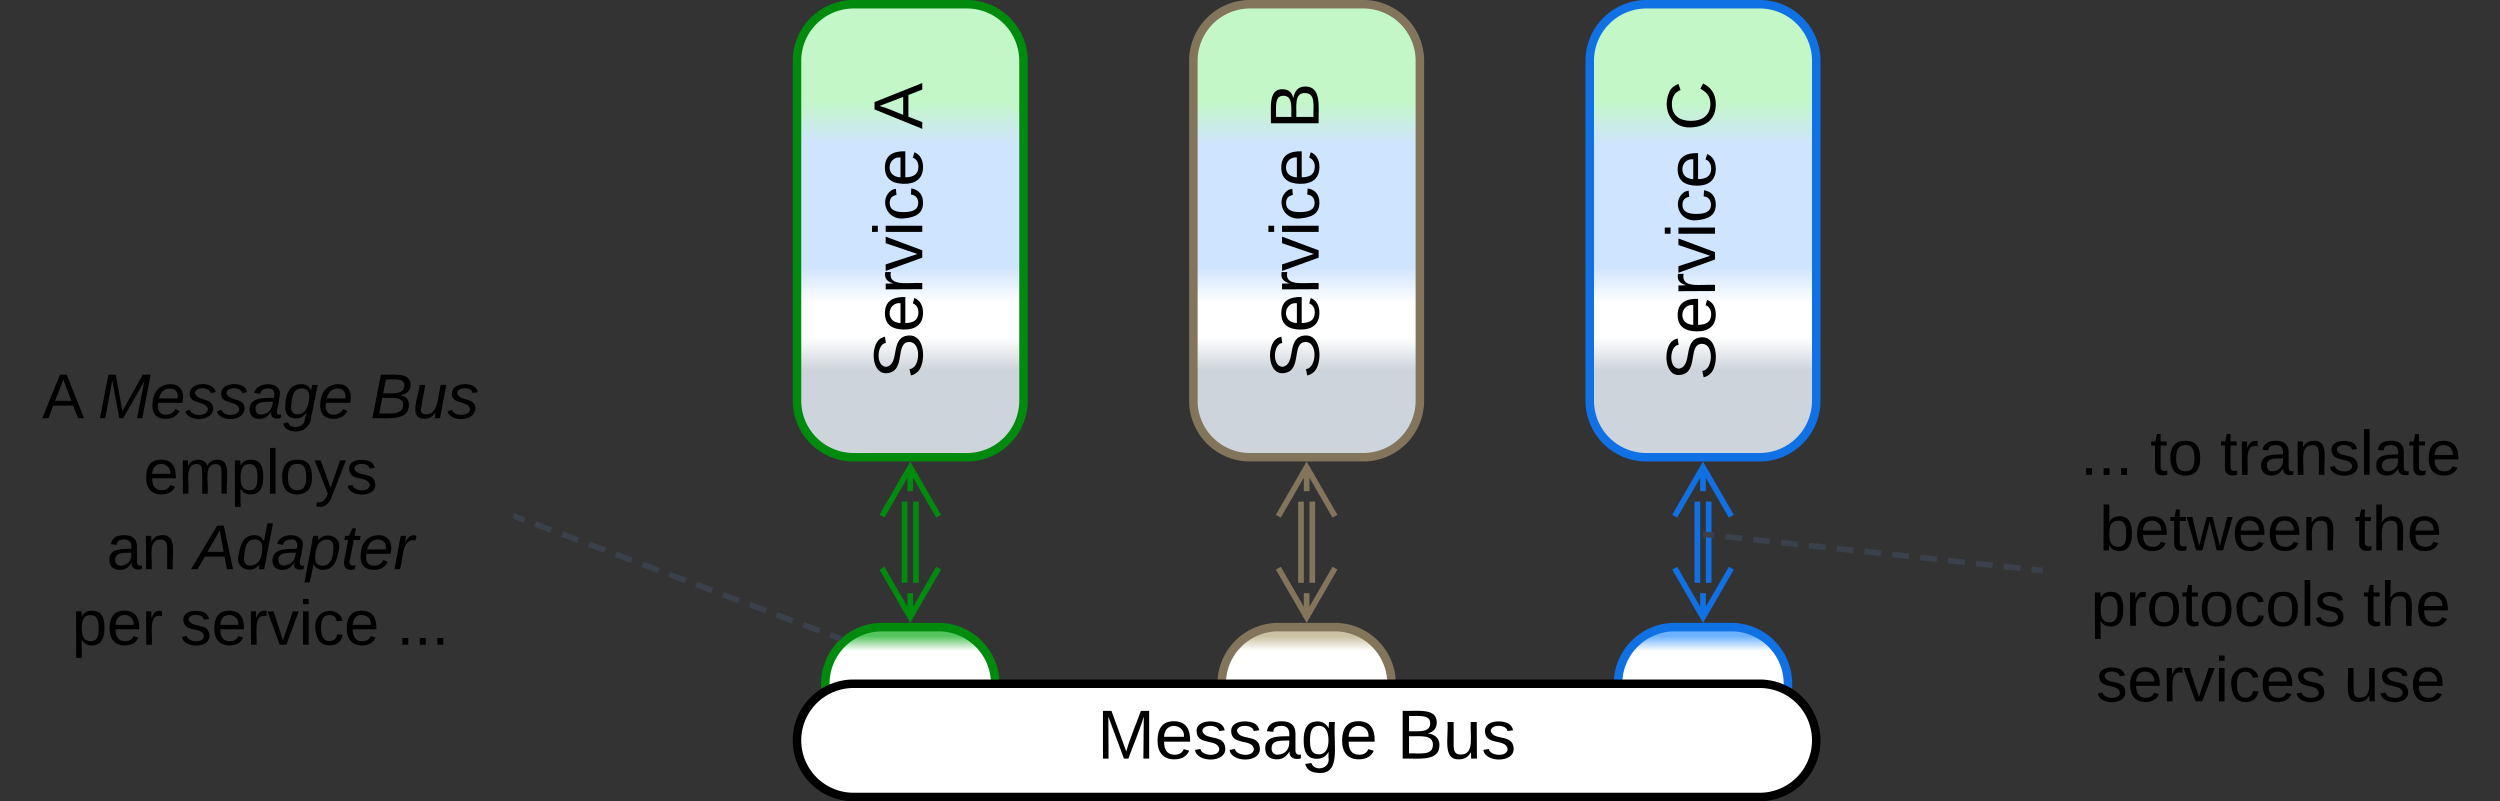 <svg xmlns="http://www.w3.org/2000/svg" xmlns:xlink="http://www.w3.org/1999/xlink" xmlns:lucid="lucid" width="883" height="283"><rect width="100%" height="100%" fill="#333333" stroke="none"/><g transform="translate(-238.5 -538.5)" lucid:page-tab-id="0_0"><path d="M520 560a20 20 0 0 1 20-20h40a20 20 0 0 1 20 20v120a20 20 0 0 1-20 20h-40a20 20 0 0 1-20-20z" stroke="#008a0e" stroke-width="3" fill="url(#a)"/><use xlink:href="#b" transform="matrix(-1.8369701987210297e-16,-1,1,-1.8369701987210297e-16,525,695) translate(22.784 39.243)"/><use xlink:href="#c" transform="matrix(-1.8369701987210297e-16,-1,1,-1.8369701987210297e-16,525,695) translate(110.92 39.243)"/><path d="M660 560a20 20 0 0 1 20-20h40a20 20 0 0 1 20 20v120a20 20 0 0 1-20 20h-40a20 20 0 0 1-20-20z" stroke="#82755b" stroke-width="3" fill="url(#d)"/><use xlink:href="#b" transform="matrix(-1.8369701987210297e-16,-1,1,-1.8369701987210297e-16,665,695) translate(22.784 39.243)"/><use xlink:href="#e" transform="matrix(-1.8369701987210297e-16,-1,1,-1.8369701987210297e-16,665,695) translate(110.92 39.243)"/><path d="M800 560a20 20 0 0 1 20-20h40a20 20 0 0 1 20 20v120a20 20 0 0 1-20 20h-40a20 20 0 0 1-20-20z" stroke="#1071e5" stroke-width="3" fill="url(#f)"/><use xlink:href="#b" transform="matrix(-1.8369701987210297e-16,-1,1,-1.8369701987210297e-16,805,695) translate(22.139 39.243)"/><use xlink:href="#g" transform="matrix(-1.8369701987210297e-16,-1,1,-1.8369701987210297e-16,805,695) translate(110.275 39.243)"/><path d="M842 715.66v28.68M838 715.66v28.68M830 720.82l10-17.32 10 17.32m-10-17.32v8.5M850 739.18l-10 17.32-10-17.32m10 17.32V748" stroke="#1071e5" stroke-width="2" fill="none"/><path d="M702 715.66v28.68M698 715.66v28.68M690 720.82l10-17.32 10 17.32m-10-17.32v8.5M710 739.18l-10 17.32-10-17.32m10 17.32V748" stroke="#82755b" stroke-width="2" fill="none"/><path d="M562 715.66v28.68M558 715.66v28.68M550 720.82l10-17.32 10 17.32m-10-17.32v8.5M570 739.18l-10 17.32-10-17.32m10 17.32V748" stroke="#008a0e" stroke-width="2" fill="none"/><path d="M530 780a20 20 0 0 1 20-20h20a20 20 0 0 1 20 20 20 20 0 0 1-20 20h-20a20 20 0 0 1-20-20z" stroke="#008a0e" stroke-width="3" fill="url(#h)"/><path d="M670 780a20 20 0 0 1 20-20h20a20 20 0 0 1 20 20 20 20 0 0 1-20 20h-20a20 20 0 0 1-20-20z" stroke="#82755b" stroke-width="3" fill="url(#i)"/><path d="M810 780a20 20 0 0 1 20-20h20a20 20 0 0 1 20 20 20 20 0 0 1-20 20h-20a20 20 0 0 1-20-20z" stroke="#1071e5" stroke-width="3" fill="url(#j)"/><path d="M520 800a20 20 0 0 1 20-20h320a20 20 0 0 1 20 20 20 20 0 0 1-20 20H540a20 20 0 0 1-20-20z" stroke="#000" stroke-width="3" fill="#fff"/><use xlink:href="#k" transform="matrix(1,0,0,1,525,785) translate(101.027 21.431)"/><use xlink:href="#l" transform="matrix(1,0,0,1,525,785) translate(206.885 21.431)"/><path d="M240 666a6 6 0 0 1 6-6h168a6 6 0 0 1 6 6v108a6 6 0 0 1-6 6H246a6 6 0 0 1-6-6z" stroke="#000" stroke-opacity="0" stroke-width="3" fill="#fff" fill-opacity="0"/><use xlink:href="#m" transform="matrix(1,0,0,1,245,665) translate(8.37 21.215)"/><use xlink:href="#n" transform="matrix(1,0,0,1,245,665) translate(28.123 21.215)"/><use xlink:href="#o" transform="matrix(1,0,0,1,245,665) translate(124.358 21.215)"/><use xlink:href="#p" transform="matrix(1,0,0,1,245,665) translate(44.204 47.882)"/><use xlink:href="#q" transform="matrix(1,0,0,1,245,665) translate(31.21 74.549)"/><use xlink:href="#r" transform="matrix(1,0,0,1,245,665) translate(62.074 74.549)"/><use xlink:href="#s" transform="matrix(1,0,0,1,245,665) translate(18.926 101.215)"/><use xlink:href="#t" transform="matrix(1,0,0,1,245,665) translate(57.136 101.215)"/><use xlink:href="#u" transform="matrix(1,0,0,1,245,665) translate(133.556 101.215)"/><path d="M420.94 721.1l2.84 1.07m3.78 1.42l5.68 2.13m3.8 1.42l5.67 2.14m3.8 1.42l5.68 2.13m3.8 1.43l5.67 2.14m3.8 1.42l5.67 2.14m3.78 1.42l5.7 2.14m3.77 1.43l5.68 2.13m3.8 1.43l5.67 2.14m3.8 1.42l5.67 2.13m3.78 1.42l5.68 2.14m3.78 1.42l5.68 2.13m3.8 1.43l2.83 1.07" stroke="#3a414a" stroke-width="2" fill="none"/><path d="M421.3 720.2l-.68 1.82-.62-.23v-2.1zM536.34 763.48l-1.55 1.3-.13.16-.5-.2.7-1.8z" stroke="#3a414a" stroke-width=".05" fill="#3a414a"/><path d="M960 686a6 6 0 0 1 6-6h148a6 6 0 0 1 6 6v108a6 6 0 0 1-6 6H966a6 6 0 0 1-6-6z" stroke="#000" stroke-opacity="0" stroke-width="3" fill="#fff" fill-opacity="0"/><g><use xlink:href="#v" transform="matrix(1,0,0,1,965,685) translate(8.278 21.215)"/><use xlink:href="#w" transform="matrix(1,0,0,1,965,685) translate(32.969 21.215)"/><use xlink:href="#x" transform="matrix(1,0,0,1,965,685) translate(57.66 21.215)"/><use xlink:href="#y" transform="matrix(1,0,0,1,965,685) translate(15.037 47.882)"/><use xlink:href="#z" transform="matrix(1,0,0,1,965,685) translate(105.099 47.882)"/><use xlink:href="#A" transform="matrix(1,0,0,1,965,685) translate(11.981 74.549)"/><use xlink:href="#z" transform="matrix(1,0,0,1,965,685) translate(108.154 74.549)"/><use xlink:href="#B" transform="matrix(1,0,0,1,965,685) translate(13.833 101.215)"/><use xlink:href="#C" transform="matrix(1,0,0,1,965,685) translate(101.364 101.215)"/></g><path d="M841 727.3l2.95.32m3.93.4l5.9.64m3.93.42l5.9.63m3.95.43l5.9.63m3.93.42l5.9.63m3.94.43l5.9.63m3.93.42l5.9.63m3.93.43l5.9.63m3.94.42l5.9.63m3.93.43l5.9.63m3.94.42l5.9.63m3.92.43l5.9.63m3.93.42l2.96.3M841.02 727.3l-1.02-.1" stroke="#3a414a" stroke-width="2" fill="none"/><path d="M960 739.02v1.96l-1.12-.12.2-1.94z" stroke="#3a414a" stroke-width=".05" fill="#3a414a"/><defs><linearGradient gradientUnits="userSpaceOnUse" id="a" x1="520" y1="700" x2="520" y2="540"><stop offset="19.2%" stop-color="#ced4db"/><stop offset="26.45%" stop-color="#fff"/><stop offset="34.06%" stop-color="#fff"/><stop offset="42.03%" stop-color="#cfe4ff"/><stop offset="68.84%" stop-color="#cfe4ff"/><stop offset="78.62%" stop-color="#c3f7c8"/></linearGradient><path d="M185-189c-5-48-123-54-124 2 14 75 158 14 163 119 3 78-121 87-175 55-17-10-28-26-33-46l33-7c5 56 141 63 141-1 0-78-155-14-162-118-5-82 145-84 179-34 5 7 8 16 11 25" id="D"/><path d="M100-194c63 0 86 42 84 106H49c0 40 14 67 53 68 26 1 43-12 49-29l28 8c-11 28-37 45-77 45C44 4 14-33 15-96c1-61 26-98 85-98zm52 81c6-60-76-77-97-28-3 7-6 17-6 28h103" id="E"/><path d="M114-163C36-179 61-72 57 0H25l-1-190h30c1 12-1 29 2 39 6-27 23-49 58-41v29" id="F"/><path d="M108 0H70L1-190h34L89-25l56-165h34" id="G"/><path d="M24-231v-30h32v30H24zM24 0v-190h32V0H24" id="H"/><path d="M96-169c-40 0-48 33-48 73s9 75 48 75c24 0 41-14 43-38l32 2c-6 37-31 61-74 61-59 0-76-41-82-99-10-93 101-131 147-64 4 7 5 14 7 22l-32 3c-4-21-16-35-41-35" id="I"/><g id="b"><use transform="matrix(0.068,0,0,0.068,0,0)" xlink:href="#D"/><use transform="matrix(0.068,0,0,0.068,16.296,0)" xlink:href="#E"/><use transform="matrix(0.068,0,0,0.068,29.877,0)" xlink:href="#F"/><use transform="matrix(0.068,0,0,0.068,37.957,0)" xlink:href="#G"/><use transform="matrix(0.068,0,0,0.068,50.179,0)" xlink:href="#H"/><use transform="matrix(0.068,0,0,0.068,55.543,0)" xlink:href="#I"/><use transform="matrix(0.068,0,0,0.068,67.765,0)" xlink:href="#E"/></g><path d="M205 0l-28-72H64L36 0H1l101-248h38L239 0h-34zm-38-99l-47-123c-12 45-31 82-46 123h93" id="J"/><use transform="matrix(0.068,0,0,0.068,0,0)" xlink:href="#J" id="c"/><linearGradient gradientUnits="userSpaceOnUse" id="d" x1="660" y1="700" x2="660" y2="540"><stop offset="19.2%" stop-color="#ced4db"/><stop offset="26.45%" stop-color="#fff"/><stop offset="34.06%" stop-color="#fff"/><stop offset="42.03%" stop-color="#cfe4ff"/><stop offset="68.84%" stop-color="#cfe4ff"/><stop offset="78.62%" stop-color="#c3f7c8"/></linearGradient><path d="M160-131c35 5 61 23 61 61C221 17 115-2 30 0v-248c76 3 177-17 177 60 0 33-19 50-47 57zm-97-11c50-1 110 9 110-42 0-47-63-36-110-37v79zm0 115c55-2 124 14 124-45 0-56-70-42-124-44v89" id="K"/><use transform="matrix(0.068,0,0,0.068,0,0)" xlink:href="#K" id="e"/><linearGradient gradientUnits="userSpaceOnUse" id="f" x1="800" y1="700" x2="800" y2="540"><stop offset="19.2%" stop-color="#ced4db"/><stop offset="26.45%" stop-color="#fff"/><stop offset="34.06%" stop-color="#fff"/><stop offset="42.03%" stop-color="#cfe4ff"/><stop offset="68.84%" stop-color="#cfe4ff"/><stop offset="78.62%" stop-color="#c3f7c8"/></linearGradient><path d="M212-179c-10-28-35-45-73-45-59 0-87 40-87 99 0 60 29 101 89 101 43 0 62-24 78-52l27 14C228-24 195 4 139 4 59 4 22-46 18-125c-6-104 99-153 187-111 19 9 31 26 39 46" id="L"/><use transform="matrix(0.068,0,0,0.068,0,0)" xlink:href="#L" id="g"/><linearGradient gradientUnits="userSpaceOnUse" id="h" x1="530" y1="760" x2="530" y2="800"><stop offset="7.86%" stop-color="#54c45e"/><stop offset="21.07%" stop-color="#fff"/></linearGradient><linearGradient gradientUnits="userSpaceOnUse" id="i" x1="670" y1="760" x2="670" y2="800"><stop offset="7.86%" stop-color="#cbc2a3"/><stop offset="21.07%" stop-color="#fff"/></linearGradient><linearGradient gradientUnits="userSpaceOnUse" id="j" x1="810" y1="760" x2="810" y2="800"><stop offset="7.86%" stop-color="#6db1ff"/><stop offset="21.07%" stop-color="#fff"/></linearGradient><path d="M240 0l2-218c-23 76-54 145-80 218h-23L58-218 59 0H30v-248h44l77 211c21-75 51-140 76-211h43V0h-30" id="M"/><path d="M135-143c-3-34-86-38-87 0 15 53 115 12 119 90S17 21 10-45l28-5c4 36 97 45 98 0-10-56-113-15-118-90-4-57 82-63 122-42 12 7 21 19 24 35" id="N"/><path d="M141-36C126-15 110 5 73 4 37 3 15-17 15-53c-1-64 63-63 125-63 3-35-9-54-41-54-24 1-41 7-42 31l-33-3c5-37 33-52 76-52 45 0 72 20 72 64v82c-1 20 7 32 28 27v20c-31 9-61-2-59-35zM48-53c0 20 12 33 32 33 41-3 63-29 60-74-43 2-92-5-92 41" id="O"/><path d="M177-190C167-65 218 103 67 71c-23-6-38-20-44-43l32-5c15 47 100 32 89-28v-30C133-14 115 1 83 1 29 1 15-40 15-95c0-56 16-97 71-98 29-1 48 16 59 35 1-10 0-23 2-32h30zM94-22c36 0 50-32 50-73 0-42-14-75-50-75-39 0-46 34-46 75s6 73 46 73" id="P"/><g id="k"><use transform="matrix(0.068,0,0,0.068,0,0)" xlink:href="#M"/><use transform="matrix(0.068,0,0,0.068,20.302,0)" xlink:href="#E"/><use transform="matrix(0.068,0,0,0.068,33.883,0)" xlink:href="#N"/><use transform="matrix(0.068,0,0,0.068,46.105,0)" xlink:href="#N"/><use transform="matrix(0.068,0,0,0.068,58.327,0)" xlink:href="#O"/><use transform="matrix(0.068,0,0,0.068,71.907,0)" xlink:href="#P"/><use transform="matrix(0.068,0,0,0.068,85.488,0)" xlink:href="#E"/></g><path d="M84 4C-5 8 30-112 23-190h32v120c0 31 7 50 39 49 72-2 45-101 50-169h31l1 190h-30c-1-10 1-25-2-33-11 22-28 36-60 37" id="Q"/><g id="l"><use transform="matrix(0.068,0,0,0.068,0,0)" xlink:href="#K"/><use transform="matrix(0.068,0,0,0.068,16.296,0)" xlink:href="#Q"/><use transform="matrix(0.068,0,0,0.068,29.877,0)" xlink:href="#N"/></g><use transform="matrix(0.062,0,0,0.062,0,0)" xlink:href="#J" id="m"/><path d="M222 0l43-216c-8 16-17 34-26 49L143 0h-22L81-216 41 0H11l48-248h42l38 208 116-208h45L252 0h-30" id="R"/><path d="M111-194c62-3 86 47 72 106H45c-7 38 6 69 45 68 27-1 43-14 53-32l24 11C152-15 129 4 87 4 38 3 12-23 12-71c0-70 32-119 99-123zm44 81c14-66-71-72-95-28-4 8-8 17-11 28h106" id="S"/><path d="M55-144c13 50 104 24 104 88C159 21 15 23 1-39l26-10c6 40 102 42 102-4-13-50-104-23-104-87 0-71 143-71 148-8l-29 4c-5-35-85-37-89 0" id="T"/><path d="M165-48c-4 18 1 34 23 27l-3 20c-29 8-62 0-52-35h-2C116-14 99 4 63 4 30 4 8-16 8-49c0-68 71-67 138-67 10-26 0-56-31-54-26 1-42 9-47 31l-32-5c8-67 160-71 144 15-5 28-9 54-15 81zM42-50c3 52 80 24 89-6 7-12 7-24 11-38-47 1-103-4-100 44" id="U"/><path d="M103-194c29 0 47 14 56 36 2-11 5-23 8-32h30L160-5C157 61 82 97 21 62 9 55 4 45 1 30l28-7c7 42 83 31 92-3 4-16 9-38 13-55-13 20-29 36-62 36-40 0-60-25-60-64 0-71 23-131 91-131zm4 24c-53 0-58 54-61 104-2 27 10 44 36 44 49 0 65-50 67-102 1-29-15-46-42-46" id="V"/><g id="n"><use transform="matrix(0.062,0,0,0.062,0,0)" xlink:href="#R"/><use transform="matrix(0.062,0,0,0.062,18.457,0)" xlink:href="#S"/><use transform="matrix(0.062,0,0,0.062,30.802,0)" xlink:href="#T"/><use transform="matrix(0.062,0,0,0.062,41.914,0)" xlink:href="#T"/><use transform="matrix(0.062,0,0,0.062,53.025,0)" xlink:href="#U"/><use transform="matrix(0.062,0,0,0.062,65.37,0)" xlink:href="#V"/><use transform="matrix(0.062,0,0,0.062,77.716,0)" xlink:href="#S"/></g><path d="M219-77C219 17 104-2 11 0l48-248c73 2 169-15 169 57 0 38-24 54-60 60 29 5 51 21 51 54zm-26-111c0-44-62-31-105-33l-16 79c55 0 121 9 121-46zm-7 110c-1-49-69-36-119-38L50-27c61-1 137 12 136-51" id="W"/><path d="M67 3c-93-2-31-127-26-193h32L48-50c-3 39 53 32 70 12 30-34 30-101 43-152h32L157 0h-30c1-10 6-24 4-33-14 20-29 37-64 36" id="X"/><g id="o"><use transform="matrix(0.062,0,0,0.062,0,0)" xlink:href="#W"/><use transform="matrix(0.062,0,0,0.062,14.815,0)" xlink:href="#X"/><use transform="matrix(0.062,0,0,0.062,27.16,0)" xlink:href="#T"/></g><path d="M210-169c-67 3-38 105-44 169h-31v-121c0-29-5-50-35-48C34-165 62-65 56 0H25l-1-190h30c1 10-1 24 2 32 10-44 99-50 107 0 11-21 27-35 58-36 85-2 47 119 55 194h-31v-121c0-29-5-49-35-48" id="Y"/><path d="M115-194c55 1 70 41 70 98S169 2 115 4C84 4 66-9 55-30l1 105H24l-1-265h31l2 30c10-21 28-34 59-34zm-8 174c40 0 45-34 45-75s-6-73-45-74c-42 0-51 32-51 76 0 43 10 73 51 73" id="Z"/><path d="M24 0v-261h32V0H24" id="aa"/><path d="M100-194c62-1 85 37 85 99 1 63-27 99-86 99S16-35 15-95c0-66 28-99 85-99zM99-20c44 1 53-31 53-75 0-43-8-75-51-75s-53 32-53 75 10 74 51 75" id="ab"/><path d="M179-190L93 31C79 59 56 82 12 73V49c39 6 53-20 64-50L1-190h34L92-34l54-156h33" id="ac"/><g id="p"><use transform="matrix(0.062,0,0,0.062,0,0)" xlink:href="#E"/><use transform="matrix(0.062,0,0,0.062,12.346,0)" xlink:href="#Y"/><use transform="matrix(0.062,0,0,0.062,30.802,0)" xlink:href="#Z"/><use transform="matrix(0.062,0,0,0.062,43.148,0)" xlink:href="#aa"/><use transform="matrix(0.062,0,0,0.062,48.025,0)" xlink:href="#ab"/><use transform="matrix(0.062,0,0,0.062,60.37,0)" xlink:href="#ac"/><use transform="matrix(0.062,0,0,0.062,71.481,0)" xlink:href="#N"/></g><path d="M117-194c89-4 53 116 60 194h-32v-121c0-31-8-49-39-48C34-167 62-67 57 0H25l-1-190h30c1 10-1 24 2 32 11-22 29-35 61-36" id="ad"/><g id="q"><use transform="matrix(0.062,0,0,0.062,0,0)" xlink:href="#O"/><use transform="matrix(0.062,0,0,0.062,12.346,0)" xlink:href="#ad"/></g><path d="M187 0l-14-72H61L19 0h-37l149-248h38L221 0h-34zm-19-99l-22-123L76-99h92" id="ae"/><path d="M133-28C103 26-5 8 13-77c13-62 24-115 90-117 29-1 46 15 56 35l19-102h32L160 0h-30zM45-64c-2 27 10 43 35 43 54-1 69-50 69-103 0-29-15-46-42-46-53-1-58 58-62 106" id="af"/><path d="M67-162c32-53 139-36 121 50C175-51 163 2 97 4 68 4 52-11 42-31 38 6 28 39 22 75H-9l50-265h29c-1 10 0 20-3 28zm89 36c0-26-10-43-35-43-54 0-67 50-69 103-1 29 14 45 42 46 53 0 62-58 62-106" id="ag"/><path d="M51-54c-9 22 5 41 31 30L79-1C43 14 10-4 19-52l22-115H19l5-23h22l19-43h21l-9 43h35l-4 23H73" id="ah"/><path d="M66-151c12-25 30-51 66-40l-6 26C45-176 58-65 38 0H6l36-190h30" id="ai"/><g id="r"><use transform="matrix(0.062,0,0,0.062,0,0)" xlink:href="#ae"/><use transform="matrix(0.062,0,0,0.062,14.815,0)" xlink:href="#af"/><use transform="matrix(0.062,0,0,0.062,27.16,0)" xlink:href="#U"/><use transform="matrix(0.062,0,0,0.062,39.506,0)" xlink:href="#ag"/><use transform="matrix(0.062,0,0,0.062,51.852,0)" xlink:href="#ah"/><use transform="matrix(0.062,0,0,0.062,58.025,0)" xlink:href="#S"/><use transform="matrix(0.062,0,0,0.062,70.37,0)" xlink:href="#ai"/></g><g id="s"><use transform="matrix(0.062,0,0,0.062,0,0)" xlink:href="#Z"/><use transform="matrix(0.062,0,0,0.062,12.346,0)" xlink:href="#E"/><use transform="matrix(0.062,0,0,0.062,24.691,0)" xlink:href="#F"/></g><g id="t"><use transform="matrix(0.062,0,0,0.062,0,0)" xlink:href="#N"/><use transform="matrix(0.062,0,0,0.062,11.111,0)" xlink:href="#E"/><use transform="matrix(0.062,0,0,0.062,23.457,0)" xlink:href="#F"/><use transform="matrix(0.062,0,0,0.062,30.802,0)" xlink:href="#G"/><use transform="matrix(0.062,0,0,0.062,41.914,0)" xlink:href="#H"/><use transform="matrix(0.062,0,0,0.062,46.79,0)" xlink:href="#I"/><use transform="matrix(0.062,0,0,0.062,57.901,0)" xlink:href="#E"/></g><path d="M33 0v-38h34V0H33" id="aj"/><g id="u"><use transform="matrix(0.062,0,0,0.062,0,0)" xlink:href="#aj"/><use transform="matrix(0.062,0,0,0.062,6.173,0)" xlink:href="#aj"/><use transform="matrix(0.062,0,0,0.062,12.346,0)" xlink:href="#aj"/></g><g id="v"><use transform="matrix(0.062,0,0,0.062,0,0)" xlink:href="#aj"/><use transform="matrix(0.062,0,0,0.062,6.173,0)" xlink:href="#aj"/><use transform="matrix(0.062,0,0,0.062,12.346,0)" xlink:href="#aj"/></g><path d="M59-47c-2 24 18 29 38 22v24C64 9 27 4 27-40v-127H5v-23h24l9-43h21v43h35v23H59v120" id="ak"/><g id="w"><use transform="matrix(0.062,0,0,0.062,0,0)" xlink:href="#ak"/><use transform="matrix(0.062,0,0,0.062,6.173,0)" xlink:href="#ab"/></g><g id="x"><use transform="matrix(0.062,0,0,0.062,0,0)" xlink:href="#ak"/><use transform="matrix(0.062,0,0,0.062,6.173,0)" xlink:href="#F"/><use transform="matrix(0.062,0,0,0.062,13.519,0)" xlink:href="#O"/><use transform="matrix(0.062,0,0,0.062,25.864,0)" xlink:href="#ad"/><use transform="matrix(0.062,0,0,0.062,38.21,0)" xlink:href="#N"/><use transform="matrix(0.062,0,0,0.062,49.321,0)" xlink:href="#aa"/><use transform="matrix(0.062,0,0,0.062,54.198,0)" xlink:href="#O"/><use transform="matrix(0.062,0,0,0.062,66.543,0)" xlink:href="#ak"/><use transform="matrix(0.062,0,0,0.062,72.716,0)" xlink:href="#E"/></g><path d="M115-194c53 0 69 39 70 98 0 66-23 100-70 100C84 3 66-7 56-30L54 0H23l1-261h32v101c10-23 28-34 59-34zm-8 174c40 0 45-34 45-75 0-40-5-75-45-74-42 0-51 32-51 76 0 43 10 73 51 73" id="al"/><path d="M206 0h-36l-40-164L89 0H53L-1-190h32L70-26l43-164h34l41 164 42-164h31" id="am"/><g id="y"><use transform="matrix(0.062,0,0,0.062,0,0)" xlink:href="#al"/><use transform="matrix(0.062,0,0,0.062,12.346,0)" xlink:href="#E"/><use transform="matrix(0.062,0,0,0.062,24.691,0)" xlink:href="#ak"/><use transform="matrix(0.062,0,0,0.062,30.864,0)" xlink:href="#am"/><use transform="matrix(0.062,0,0,0.062,46.852,0)" xlink:href="#E"/><use transform="matrix(0.062,0,0,0.062,59.198,0)" xlink:href="#E"/><use transform="matrix(0.062,0,0,0.062,71.543,0)" xlink:href="#ad"/></g><path d="M106-169C34-169 62-67 57 0H25v-261h32l-1 103c12-21 28-36 61-36 89 0 53 116 60 194h-32v-121c2-32-8-49-39-48" id="an"/><g id="z"><use transform="matrix(0.062,0,0,0.062,0,0)" xlink:href="#ak"/><use transform="matrix(0.062,0,0,0.062,6.173,0)" xlink:href="#an"/><use transform="matrix(0.062,0,0,0.062,18.519,0)" xlink:href="#E"/></g><g id="A"><use transform="matrix(0.062,0,0,0.062,0,0)" xlink:href="#Z"/><use transform="matrix(0.062,0,0,0.062,12.346,0)" xlink:href="#F"/><use transform="matrix(0.062,0,0,0.062,19.691,0)" xlink:href="#ab"/><use transform="matrix(0.062,0,0,0.062,32.037,0)" xlink:href="#ak"/><use transform="matrix(0.062,0,0,0.062,38.21,0)" xlink:href="#ab"/><use transform="matrix(0.062,0,0,0.062,50.556,0)" xlink:href="#I"/><use transform="matrix(0.062,0,0,0.062,61.667,0)" xlink:href="#ab"/><use transform="matrix(0.062,0,0,0.062,74.012,0)" xlink:href="#aa"/><use transform="matrix(0.062,0,0,0.062,78.889,0)" xlink:href="#N"/></g><g id="B"><use transform="matrix(0.062,0,0,0.062,0,0)" xlink:href="#N"/><use transform="matrix(0.062,0,0,0.062,11.111,0)" xlink:href="#E"/><use transform="matrix(0.062,0,0,0.062,23.457,0)" xlink:href="#F"/><use transform="matrix(0.062,0,0,0.062,30.802,0)" xlink:href="#G"/><use transform="matrix(0.062,0,0,0.062,41.914,0)" xlink:href="#H"/><use transform="matrix(0.062,0,0,0.062,46.79,0)" xlink:href="#I"/><use transform="matrix(0.062,0,0,0.062,57.901,0)" xlink:href="#E"/><use transform="matrix(0.062,0,0,0.062,70.247,0)" xlink:href="#N"/></g><g id="C"><use transform="matrix(0.062,0,0,0.062,0,0)" xlink:href="#Q"/><use transform="matrix(0.062,0,0,0.062,12.346,0)" xlink:href="#N"/><use transform="matrix(0.062,0,0,0.062,23.457,0)" xlink:href="#E"/></g></defs></g></svg>